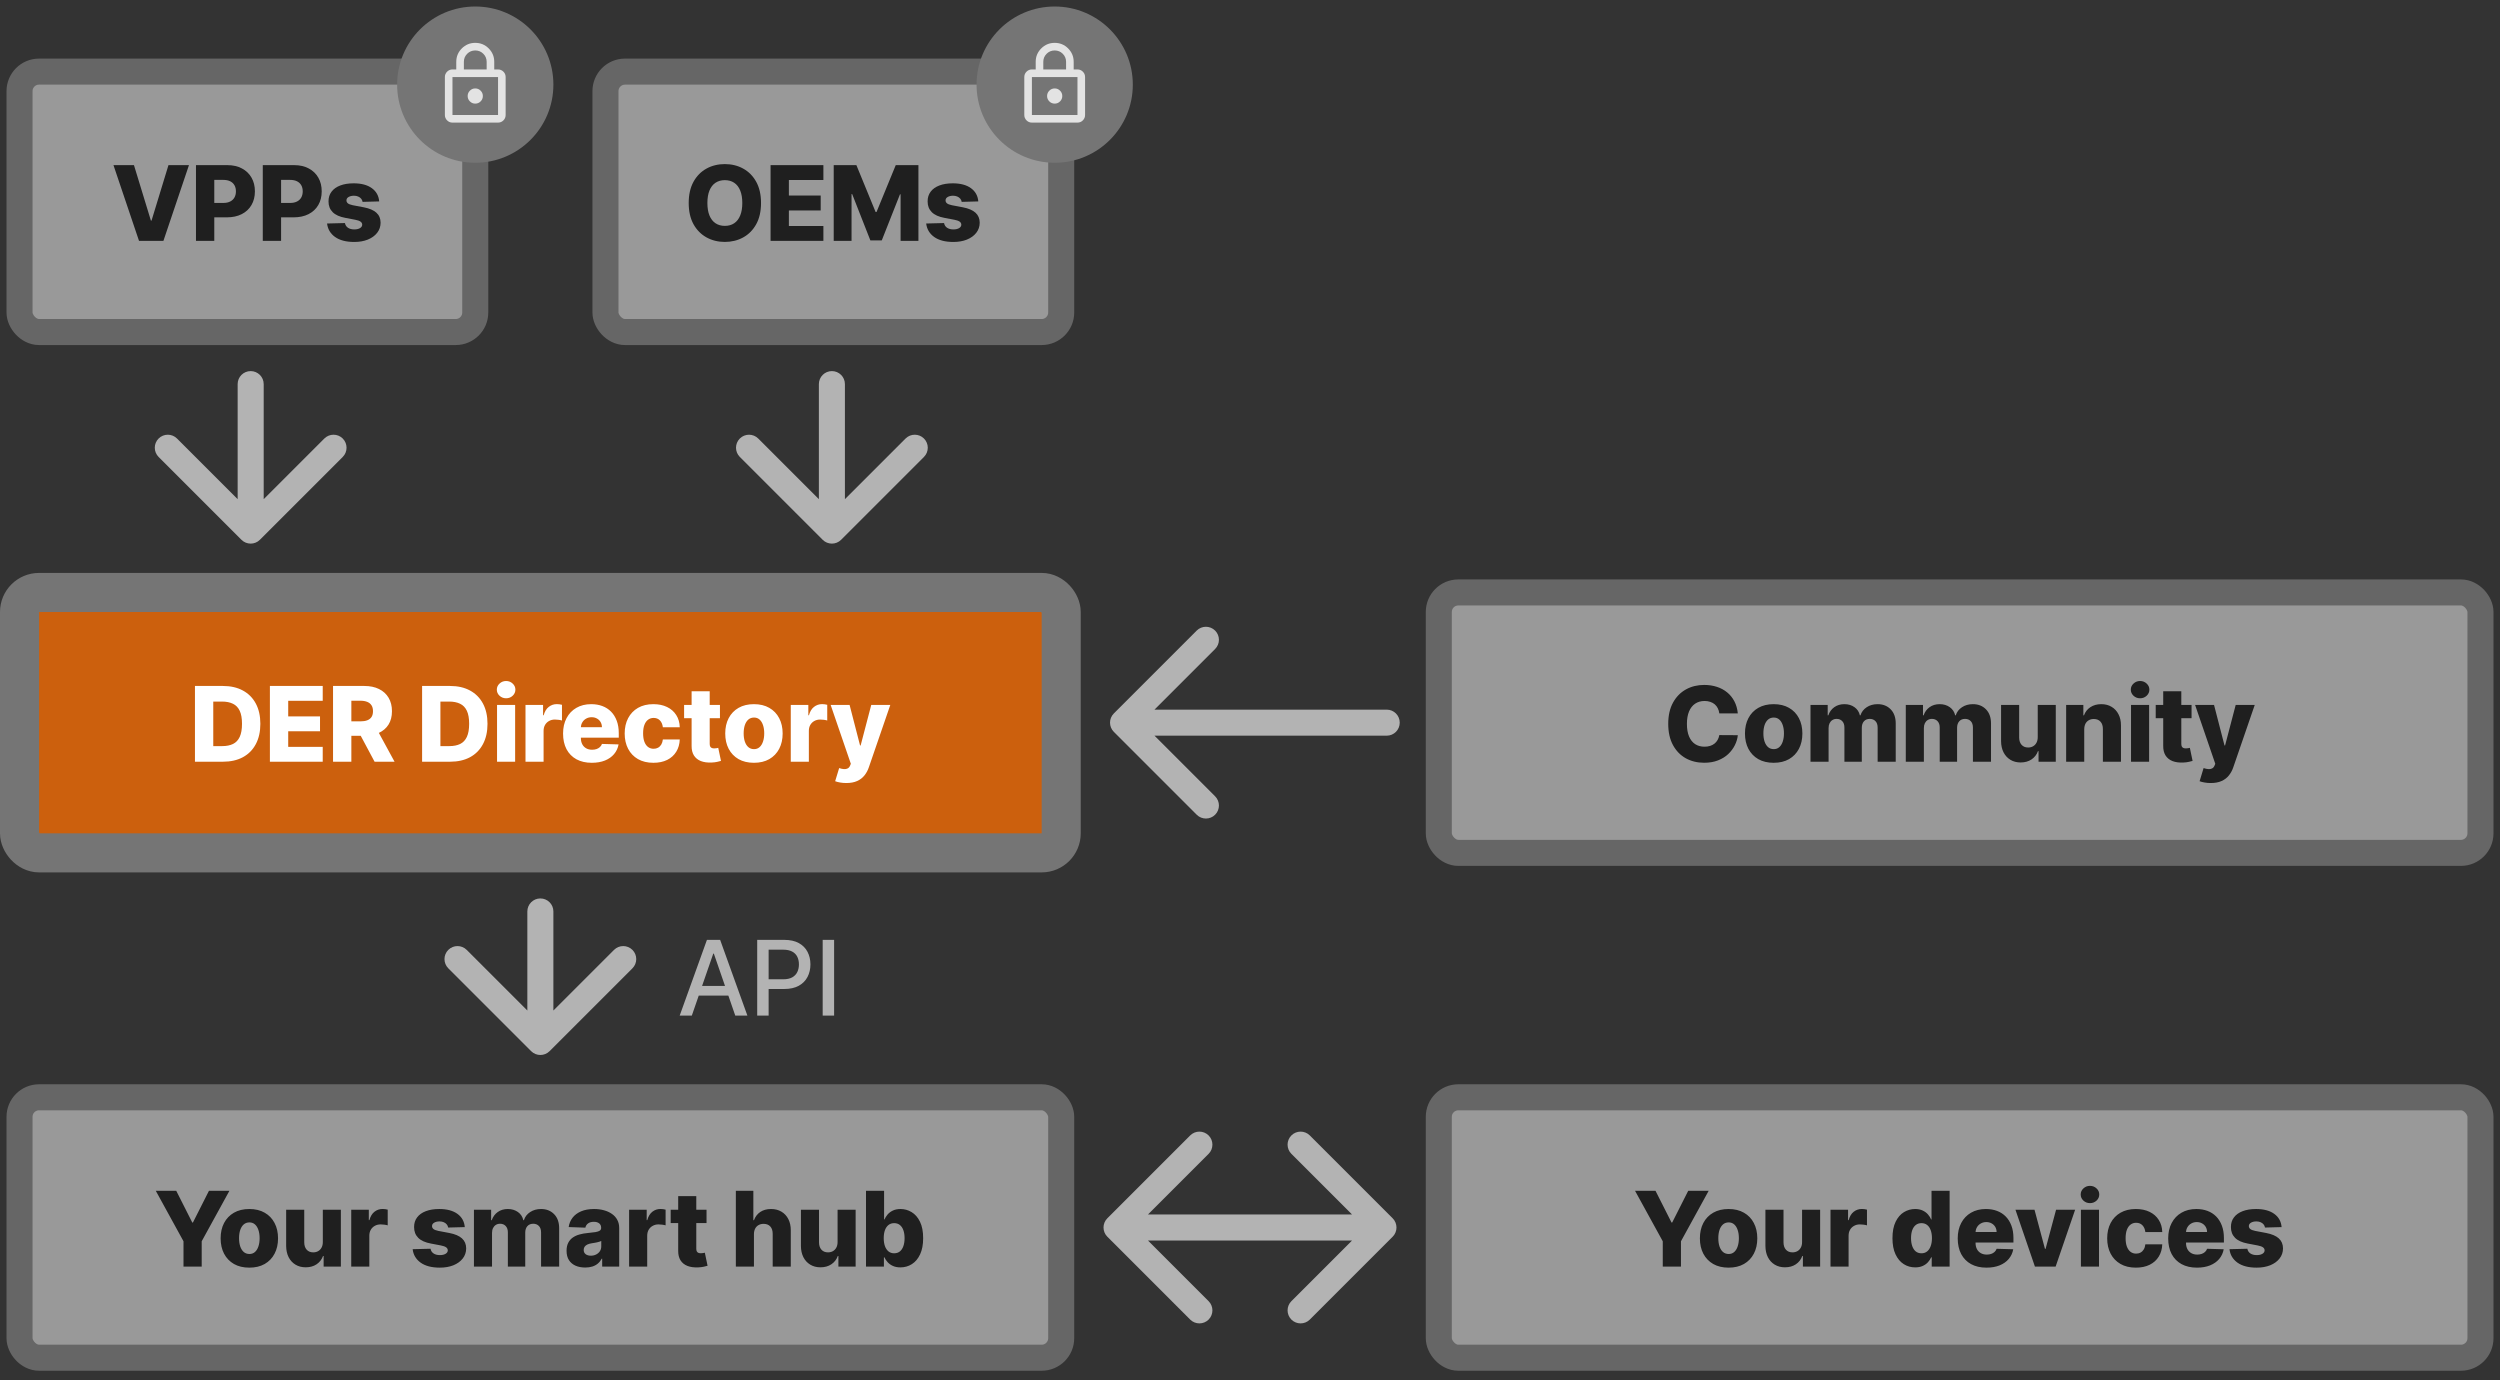 <svg width="384" height="212" viewBox="0 0 384 212" fill="none" xmlns="http://www.w3.org/2000/svg">
<rect x="0" y="0" width="384" height="212" fill="#333333" stroke="none"/>
<rect x="3" y="168.545" width="160" height="40" rx="3" fill="white" fill-opacity="0.5" stroke="#666666" stroke-width="4" stroke-linecap="round"/>
<path d="M23.93 182.909H27.072L29.532 187.778H29.634L32.094 182.909H35.236L30.981 190.659V194.545H28.185V190.659L23.93 182.909ZM38.297 194.71C37.381 194.71 36.593 194.523 35.934 194.148C35.279 193.769 34.773 193.242 34.417 192.568C34.065 191.89 33.889 191.104 33.889 190.21C33.889 189.312 34.065 188.526 34.417 187.852C34.773 187.174 35.279 186.648 35.934 186.273C36.593 185.894 37.381 185.705 38.297 185.705C39.214 185.705 40 185.894 40.656 186.273C41.315 186.648 41.82 187.174 42.172 187.852C42.529 188.526 42.707 189.312 42.707 190.21C42.707 191.104 42.529 191.89 42.172 192.568C41.82 193.242 41.315 193.769 40.656 194.148C40 194.523 39.214 194.71 38.297 194.71ZM38.315 192.614C38.648 192.614 38.93 192.511 39.161 192.307C39.392 192.102 39.568 191.818 39.69 191.455C39.815 191.091 39.877 190.67 39.877 190.193C39.877 189.708 39.815 189.284 39.69 188.92C39.568 188.557 39.392 188.273 39.161 188.068C38.93 187.864 38.648 187.761 38.315 187.761C37.97 187.761 37.678 187.864 37.44 188.068C37.205 188.273 37.025 188.557 36.9 188.92C36.779 189.284 36.718 189.708 36.718 190.193C36.718 190.67 36.779 191.091 36.9 191.455C37.025 191.818 37.205 192.102 37.44 192.307C37.678 192.511 37.97 192.614 38.315 192.614ZM49.585 190.778V185.818H52.357V194.545H49.71V192.92H49.619C49.425 193.455 49.096 193.879 48.63 194.193C48.168 194.504 47.609 194.659 46.954 194.659C46.359 194.659 45.837 194.523 45.386 194.25C44.935 193.977 44.585 193.597 44.335 193.108C44.085 192.615 43.958 192.04 43.954 191.381V185.818H46.732V190.835C46.736 191.309 46.861 191.682 47.107 191.955C47.354 192.227 47.689 192.364 48.113 192.364C48.389 192.364 48.638 192.303 48.857 192.182C49.081 192.057 49.257 191.877 49.386 191.642C49.518 191.403 49.585 191.115 49.585 190.778ZM53.95 194.545V185.818H56.649V187.409H56.74C56.899 186.833 57.158 186.405 57.518 186.125C57.878 185.841 58.296 185.699 58.774 185.699C58.903 185.699 59.035 185.708 59.171 185.727C59.308 185.742 59.435 185.767 59.552 185.801V188.216C59.419 188.17 59.245 188.134 59.029 188.108C58.817 188.081 58.628 188.068 58.461 188.068C58.132 188.068 57.834 188.142 57.569 188.29C57.308 188.434 57.101 188.636 56.95 188.898C56.802 189.155 56.728 189.458 56.728 189.807V194.545H53.95ZM71.389 188.483L68.838 188.551C68.811 188.369 68.739 188.208 68.622 188.068C68.504 187.924 68.351 187.812 68.162 187.733C67.976 187.65 67.76 187.608 67.514 187.608C67.192 187.608 66.917 187.672 66.69 187.801C66.467 187.93 66.357 188.104 66.361 188.324C66.357 188.494 66.425 188.642 66.565 188.767C66.709 188.892 66.965 188.992 67.332 189.068L69.014 189.386C69.885 189.553 70.533 189.83 70.957 190.216C71.385 190.602 71.601 191.114 71.605 191.75C71.601 192.348 71.423 192.869 71.071 193.312C70.722 193.756 70.245 194.1 69.639 194.347C69.033 194.589 68.34 194.71 67.559 194.71C66.313 194.71 65.33 194.455 64.611 193.943C63.895 193.428 63.486 192.739 63.383 191.875L66.128 191.807C66.188 192.125 66.345 192.367 66.599 192.534C66.853 192.701 67.177 192.784 67.571 192.784C67.927 192.784 68.217 192.718 68.44 192.585C68.664 192.453 68.777 192.276 68.781 192.057C68.777 191.86 68.69 191.703 68.52 191.585C68.349 191.464 68.082 191.369 67.719 191.301L66.196 191.011C65.321 190.852 64.669 190.559 64.241 190.131C63.813 189.699 63.601 189.15 63.605 188.483C63.601 187.9 63.756 187.401 64.071 186.989C64.385 186.572 64.832 186.254 65.412 186.034C65.991 185.814 66.675 185.705 67.463 185.705C68.645 185.705 69.576 185.953 70.258 186.449C70.94 186.941 71.317 187.619 71.389 188.483ZM72.797 194.545V185.818H75.439V187.42H75.535C75.717 186.89 76.024 186.472 76.456 186.165C76.888 185.858 77.403 185.705 78.001 185.705C78.607 185.705 79.126 185.86 79.558 186.17C79.99 186.481 80.265 186.898 80.382 187.42H80.473C80.636 186.901 80.954 186.487 81.427 186.176C81.901 185.862 82.46 185.705 83.104 185.705C83.929 185.705 84.6 185.97 85.115 186.5C85.63 187.026 85.888 187.75 85.888 188.67V194.545H83.109V189.307C83.109 188.871 82.998 188.54 82.774 188.312C82.551 188.081 82.261 187.966 81.905 187.966C81.522 187.966 81.221 188.091 81.001 188.341C80.785 188.587 80.677 188.919 80.677 189.335V194.545H78.007V189.278C78.007 188.873 77.897 188.553 77.677 188.318C77.458 188.083 77.168 187.966 76.808 187.966C76.566 187.966 76.352 188.025 76.166 188.142C75.981 188.256 75.835 188.419 75.729 188.631C75.626 188.843 75.575 189.093 75.575 189.381V194.545H72.797ZM89.894 194.693C89.337 194.693 88.842 194.6 88.411 194.415C87.983 194.225 87.644 193.941 87.394 193.562C87.147 193.18 87.024 192.701 87.024 192.125C87.024 191.64 87.109 191.231 87.28 190.898C87.45 190.564 87.685 190.294 87.984 190.085C88.284 189.877 88.628 189.72 89.019 189.614C89.409 189.504 89.825 189.43 90.269 189.392C90.765 189.347 91.164 189.299 91.467 189.25C91.77 189.197 91.99 189.123 92.126 189.028C92.267 188.93 92.337 188.792 92.337 188.614V188.585C92.337 188.294 92.236 188.068 92.036 187.909C91.835 187.75 91.564 187.67 91.223 187.67C90.856 187.67 90.56 187.75 90.337 187.909C90.113 188.068 89.971 188.288 89.911 188.568L87.348 188.477C87.424 187.947 87.619 187.473 87.933 187.057C88.251 186.636 88.687 186.307 89.24 186.068C89.797 185.826 90.466 185.705 91.246 185.705C91.803 185.705 92.316 185.771 92.786 185.903C93.255 186.032 93.664 186.222 94.013 186.472C94.361 186.718 94.63 187.021 94.82 187.381C95.013 187.74 95.109 188.151 95.109 188.614V194.545H92.496V193.33H92.428C92.272 193.625 92.073 193.875 91.831 194.08C91.592 194.284 91.31 194.437 90.984 194.54C90.662 194.642 90.299 194.693 89.894 194.693ZM90.751 192.875C91.051 192.875 91.32 192.814 91.558 192.693C91.801 192.572 91.994 192.405 92.138 192.193C92.282 191.977 92.354 191.727 92.354 191.443V190.614C92.274 190.655 92.178 190.693 92.064 190.727C91.954 190.761 91.833 190.794 91.7 190.824C91.568 190.854 91.431 190.881 91.291 190.903C91.151 190.926 91.017 190.947 90.888 190.966C90.626 191.008 90.403 191.072 90.217 191.159C90.036 191.246 89.895 191.36 89.797 191.5C89.702 191.636 89.655 191.799 89.655 191.989C89.655 192.276 89.757 192.496 89.962 192.648C90.17 192.799 90.433 192.875 90.751 192.875ZM96.632 194.545V185.818H99.331V187.409H99.422C99.581 186.833 99.841 186.405 100.2 186.125C100.56 185.841 100.979 185.699 101.456 185.699C101.585 185.699 101.718 185.708 101.854 185.727C101.99 185.742 102.117 185.767 102.235 185.801V188.216C102.102 188.17 101.928 188.134 101.712 188.108C101.5 188.081 101.31 188.068 101.144 188.068C100.814 188.068 100.517 188.142 100.252 188.29C99.99 188.434 99.784 188.636 99.632 188.898C99.485 189.155 99.411 189.458 99.411 189.807V194.545H96.632ZM108.523 185.818V187.864H103.017V185.818H108.523ZM104.171 183.727H106.949V191.801C106.949 191.972 106.976 192.11 107.029 192.216C107.086 192.318 107.167 192.392 107.273 192.437C107.379 192.479 107.506 192.5 107.654 192.5C107.76 192.5 107.872 192.49 107.989 192.472C108.11 192.449 108.201 192.43 108.262 192.415L108.682 194.42C108.55 194.458 108.362 194.506 108.12 194.562C107.881 194.619 107.595 194.655 107.262 194.67C106.61 194.701 106.051 194.625 105.586 194.443C105.123 194.258 104.769 193.97 104.523 193.58C104.281 193.189 104.163 192.699 104.171 192.108V183.727ZM115.805 189.568V194.545H113.026V182.909H115.714V187.42H115.81C116.007 186.883 116.329 186.462 116.776 186.159C117.227 185.856 117.778 185.705 118.43 185.705C119.043 185.705 119.577 185.841 120.032 186.114C120.486 186.383 120.839 186.763 121.089 187.256C121.342 187.748 121.467 188.324 121.464 188.983V194.545H118.685V189.528C118.689 189.044 118.568 188.665 118.322 188.392C118.075 188.119 117.729 187.983 117.282 187.983C116.99 187.983 116.733 188.047 116.509 188.176C116.289 188.301 116.117 188.481 115.992 188.716C115.871 188.951 115.808 189.235 115.805 189.568ZM128.653 190.778V185.818H131.425V194.545H128.778V192.92H128.687C128.494 193.455 128.164 193.879 127.698 194.193C127.236 194.504 126.677 194.659 126.022 194.659C125.427 194.659 124.905 194.523 124.454 194.25C124.003 193.977 123.653 193.597 123.403 193.108C123.153 192.615 123.026 192.04 123.022 191.381V185.818H125.8V190.835C125.804 191.309 125.929 191.682 126.175 191.955C126.422 192.227 126.757 192.364 127.181 192.364C127.458 192.364 127.706 192.303 127.925 192.182C128.149 192.057 128.325 191.877 128.454 191.642C128.586 191.403 128.653 191.115 128.653 190.778ZM133.018 194.545V182.909H135.796V187.312H135.853C135.967 187.047 136.128 186.792 136.336 186.545C136.548 186.299 136.817 186.098 137.143 185.943C137.472 185.784 137.866 185.705 138.325 185.705C138.931 185.705 139.497 185.864 140.024 186.182C140.554 186.5 140.982 186.99 141.308 187.653C141.633 188.316 141.796 189.161 141.796 190.187C141.796 191.176 141.639 192.004 141.325 192.67C141.014 193.337 140.594 193.837 140.063 194.17C139.537 194.504 138.952 194.67 138.308 194.67C137.868 194.67 137.488 194.598 137.166 194.455C136.844 194.311 136.573 194.121 136.353 193.886C136.137 193.651 135.971 193.4 135.853 193.131H135.768V194.545H133.018ZM135.74 190.182C135.74 190.651 135.802 191.061 135.927 191.409C136.056 191.758 136.24 192.028 136.478 192.222C136.721 192.411 137.01 192.506 137.347 192.506C137.688 192.506 137.978 192.411 138.217 192.222C138.455 192.028 138.635 191.758 138.757 191.409C138.882 191.061 138.944 190.651 138.944 190.182C138.944 189.712 138.882 189.305 138.757 188.96C138.635 188.615 138.455 188.348 138.217 188.159C137.982 187.97 137.692 187.875 137.347 187.875C137.007 187.875 136.717 187.968 136.478 188.153C136.24 188.339 136.056 188.604 135.927 188.949C135.802 189.294 135.74 189.705 135.74 190.182Z" fill="black" fill-opacity="0.8"/>
<rect x="221" y="168.545" width="160" height="40" rx="3" fill="white" fill-opacity="0.5" stroke="#666666" stroke-width="4" stroke-linecap="round"/>
<path d="M251.144 182.909H254.286L256.746 187.778H256.849L259.309 182.909H262.451L258.195 190.659V194.545H255.4V190.659L251.144 182.909ZM265.512 194.71C264.596 194.71 263.808 194.523 263.149 194.148C262.493 193.769 261.988 193.242 261.631 192.568C261.279 191.89 261.103 191.104 261.103 190.21C261.103 189.312 261.279 188.526 261.631 187.852C261.988 187.174 262.493 186.648 263.149 186.273C263.808 185.894 264.596 185.705 265.512 185.705C266.429 185.705 267.215 185.894 267.87 186.273C268.529 186.648 269.035 187.174 269.387 187.852C269.743 188.526 269.921 189.312 269.921 190.21C269.921 191.104 269.743 191.89 269.387 192.568C269.035 193.242 268.529 193.769 267.87 194.148C267.215 194.523 266.429 194.71 265.512 194.71ZM265.529 192.614C265.863 192.614 266.145 192.511 266.376 192.307C266.607 192.102 266.783 191.818 266.904 191.455C267.029 191.091 267.092 190.67 267.092 190.193C267.092 189.708 267.029 189.284 266.904 188.92C266.783 188.557 266.607 188.273 266.376 188.068C266.145 187.864 265.863 187.761 265.529 187.761C265.185 187.761 264.893 187.864 264.654 188.068C264.419 188.273 264.239 188.557 264.114 188.92C263.993 189.284 263.933 189.708 263.933 190.193C263.933 190.67 263.993 191.091 264.114 191.455C264.239 191.818 264.419 192.102 264.654 192.307C264.893 192.511 265.185 192.614 265.529 192.614ZM276.799 190.778V185.818H279.572V194.545H276.924V192.92H276.833C276.64 193.455 276.311 193.879 275.845 194.193C275.383 194.504 274.824 194.659 274.169 194.659C273.574 194.659 273.051 194.523 272.6 194.25C272.15 193.977 271.799 193.597 271.549 193.108C271.299 192.615 271.172 192.04 271.169 191.381V185.818H273.947V190.835C273.951 191.309 274.076 191.682 274.322 191.955C274.568 192.227 274.903 192.364 275.328 192.364C275.604 192.364 275.852 192.303 276.072 192.182C276.295 192.057 276.472 191.877 276.6 191.642C276.733 191.403 276.799 191.115 276.799 190.778ZM281.164 194.545V185.818H283.863V187.409H283.954C284.113 186.833 284.373 186.405 284.733 186.125C285.092 185.841 285.511 185.699 285.988 185.699C286.117 185.699 286.25 185.708 286.386 185.727C286.522 185.742 286.649 185.767 286.767 185.801V188.216C286.634 188.17 286.46 188.134 286.244 188.108C286.032 188.081 285.842 188.068 285.676 188.068C285.346 188.068 285.049 188.142 284.784 188.29C284.522 188.434 284.316 188.636 284.164 188.898C284.017 189.155 283.943 189.458 283.943 189.807V194.545H281.164ZM294.172 194.67C293.528 194.67 292.943 194.504 292.416 194.17C291.89 193.837 291.469 193.337 291.155 192.67C290.84 192.004 290.683 191.176 290.683 190.187C290.683 189.161 290.846 188.316 291.172 187.653C291.498 186.99 291.924 186.5 292.45 186.182C292.981 185.864 293.551 185.705 294.16 185.705C294.619 185.705 295.011 185.784 295.337 185.943C295.662 186.098 295.931 186.299 296.143 186.545C296.356 186.792 296.517 187.047 296.626 187.312H296.683V182.909H299.462V194.545H296.712V193.131H296.626C296.509 193.4 296.342 193.651 296.126 193.886C295.91 194.121 295.64 194.311 295.314 194.455C294.992 194.598 294.611 194.67 294.172 194.67ZM295.138 192.506C295.475 192.506 295.763 192.411 296.001 192.222C296.24 192.028 296.424 191.758 296.552 191.409C296.681 191.061 296.746 190.651 296.746 190.182C296.746 189.705 296.681 189.294 296.552 188.949C296.427 188.604 296.244 188.339 296.001 188.153C295.763 187.968 295.475 187.875 295.138 187.875C294.793 187.875 294.501 187.97 294.263 188.159C294.024 188.348 293.842 188.615 293.717 188.96C293.596 189.305 293.535 189.712 293.535 190.182C293.535 190.651 293.598 191.061 293.723 191.409C293.848 191.758 294.028 192.028 294.263 192.222C294.501 192.411 294.793 192.506 295.138 192.506ZM305.122 194.71C304.209 194.71 303.421 194.53 302.759 194.17C302.1 193.807 301.592 193.29 301.236 192.619C300.884 191.945 300.707 191.144 300.707 190.216C300.707 189.314 300.885 188.526 301.242 187.852C301.598 187.174 302.1 186.648 302.747 186.273C303.395 185.894 304.158 185.705 305.037 185.705C305.658 185.705 306.226 185.801 306.742 185.994C307.257 186.187 307.702 186.473 308.077 186.852C308.452 187.231 308.743 187.699 308.952 188.256C309.16 188.809 309.264 189.443 309.264 190.159V190.852H301.679V189.239H306.679C306.675 188.943 306.605 188.68 306.469 188.449C306.332 188.218 306.145 188.038 305.906 187.909C305.671 187.776 305.401 187.71 305.094 187.71C304.783 187.71 304.505 187.78 304.259 187.92C304.012 188.057 303.817 188.244 303.673 188.483C303.529 188.718 303.454 188.985 303.446 189.284V190.926C303.446 191.282 303.516 191.595 303.656 191.864C303.796 192.129 303.995 192.335 304.253 192.483C304.51 192.631 304.817 192.705 305.173 192.705C305.42 192.705 305.643 192.67 305.844 192.602C306.045 192.534 306.217 192.434 306.361 192.301C306.505 192.169 306.613 192.006 306.685 191.812L309.236 191.886C309.13 192.458 308.897 192.956 308.537 193.381C308.181 193.801 307.713 194.129 307.134 194.364C306.554 194.595 305.884 194.71 305.122 194.71ZM318.739 185.818L315.745 194.545H312.563L309.574 185.818H312.5L314.108 191.83H314.199L315.813 185.818H318.739ZM319.628 194.545V185.818H322.407V194.545H319.628ZM321.02 184.801C320.63 184.801 320.295 184.672 320.015 184.415C319.734 184.153 319.594 183.839 319.594 183.472C319.594 183.108 319.734 182.797 320.015 182.54C320.295 182.278 320.63 182.148 321.02 182.148C321.414 182.148 321.749 182.278 322.026 182.54C322.306 182.797 322.446 183.108 322.446 183.472C322.446 183.839 322.306 184.153 322.026 184.415C321.749 184.672 321.414 184.801 321.02 184.801ZM328.073 194.71C327.152 194.71 326.363 194.521 325.704 194.142C325.048 193.763 324.545 193.237 324.192 192.562C323.84 191.884 323.664 191.1 323.664 190.21C323.664 189.316 323.84 188.532 324.192 187.858C324.548 187.18 325.054 186.651 325.709 186.273C326.368 185.894 327.154 185.705 328.067 185.705C328.874 185.705 329.577 185.85 330.175 186.142C330.777 186.434 331.247 186.847 331.584 187.381C331.925 187.911 332.105 188.534 332.124 189.25H329.527C329.474 188.803 329.323 188.453 329.073 188.199C328.827 187.945 328.505 187.818 328.107 187.818C327.785 187.818 327.503 187.909 327.26 188.091C327.018 188.269 326.829 188.534 326.692 188.886C326.56 189.235 326.493 189.667 326.493 190.182C326.493 190.697 326.56 191.133 326.692 191.489C326.829 191.841 327.018 192.108 327.26 192.29C327.503 192.468 327.785 192.557 328.107 192.557C328.365 192.557 328.592 192.502 328.789 192.392C328.99 192.282 329.154 192.121 329.283 191.909C329.412 191.693 329.493 191.432 329.527 191.125H332.124C332.098 191.845 331.918 192.473 331.584 193.011C331.255 193.549 330.791 193.968 330.192 194.267C329.598 194.562 328.891 194.71 328.073 194.71ZM337.449 194.71C336.537 194.71 335.749 194.53 335.086 194.17C334.427 193.807 333.919 193.29 333.563 192.619C333.211 191.945 333.035 191.144 333.035 190.216C333.035 189.314 333.213 188.526 333.569 187.852C333.925 187.174 334.427 186.648 335.074 186.273C335.722 185.894 336.485 185.705 337.364 185.705C337.985 185.705 338.554 185.801 339.069 185.994C339.584 186.187 340.029 186.473 340.404 186.852C340.779 187.231 341.071 187.699 341.279 188.256C341.487 188.809 341.592 189.443 341.592 190.159V190.852H334.006V189.239H339.006C339.003 188.943 338.932 188.68 338.796 188.449C338.66 188.218 338.472 188.038 338.234 187.909C337.999 187.776 337.728 187.71 337.421 187.71C337.11 187.71 336.832 187.78 336.586 187.92C336.34 188.057 336.145 188.244 336.001 188.483C335.857 188.718 335.781 188.985 335.773 189.284V190.926C335.773 191.282 335.843 191.595 335.984 191.864C336.124 192.129 336.323 192.335 336.58 192.483C336.838 192.631 337.145 192.705 337.501 192.705C337.747 192.705 337.97 192.67 338.171 192.602C338.372 192.534 338.544 192.434 338.688 192.301C338.832 192.169 338.94 192.006 339.012 191.812L341.563 191.886C341.457 192.458 341.224 192.956 340.864 193.381C340.508 193.801 340.04 194.129 339.461 194.364C338.881 194.595 338.211 194.71 337.449 194.71ZM350.454 188.483L347.903 188.551C347.876 188.369 347.804 188.208 347.687 188.068C347.569 187.924 347.416 187.812 347.227 187.733C347.041 187.65 346.825 187.608 346.579 187.608C346.257 187.608 345.982 187.672 345.755 187.801C345.532 187.93 345.422 188.104 345.425 188.324C345.422 188.494 345.49 188.642 345.63 188.767C345.774 188.892 346.03 188.992 346.397 189.068L348.079 189.386C348.95 189.553 349.598 189.83 350.022 190.216C350.45 190.602 350.666 191.114 350.67 191.75C350.666 192.348 350.488 192.869 350.136 193.312C349.787 193.756 349.31 194.1 348.704 194.347C348.098 194.589 347.405 194.71 346.624 194.71C345.378 194.71 344.395 194.455 343.675 193.943C342.96 193.428 342.55 192.739 342.448 191.875L345.193 191.807C345.253 192.125 345.41 192.367 345.664 192.534C345.918 192.701 346.242 192.784 346.636 192.784C346.992 192.784 347.282 192.718 347.505 192.585C347.728 192.453 347.842 192.276 347.846 192.057C347.842 191.86 347.755 191.703 347.585 191.585C347.414 191.464 347.147 191.369 346.783 191.301L345.261 191.011C344.386 190.852 343.734 190.559 343.306 190.131C342.878 189.699 342.666 189.15 342.67 188.483C342.666 187.9 342.821 187.401 343.136 186.989C343.45 186.572 343.897 186.254 344.477 186.034C345.056 185.814 345.74 185.705 346.528 185.705C347.71 185.705 348.641 185.953 349.323 186.449C350.005 186.941 350.382 187.619 350.454 188.483Z" fill="black" fill-opacity="0.8"/>
<rect x="221" y="91" width="160" height="40" rx="3" fill="white" fill-opacity="0.5" stroke="#666666" stroke-width="4" stroke-linecap="round"/>
<path d="M266.928 109.58H264.088C264.05 109.288 263.972 109.025 263.855 108.79C263.737 108.555 263.582 108.354 263.389 108.188C263.195 108.021 262.966 107.894 262.701 107.807C262.44 107.716 262.15 107.67 261.832 107.67C261.267 107.67 260.781 107.809 260.372 108.085C259.966 108.362 259.654 108.761 259.434 109.284C259.218 109.807 259.11 110.439 259.11 111.182C259.11 111.955 259.22 112.602 259.44 113.125C259.663 113.644 259.976 114.036 260.377 114.301C260.783 114.562 261.262 114.693 261.815 114.693C262.125 114.693 262.408 114.653 262.661 114.574C262.919 114.494 263.144 114.379 263.338 114.227C263.534 114.072 263.695 113.884 263.82 113.665C263.949 113.441 264.038 113.189 264.088 112.909L266.928 112.926C266.879 113.441 266.73 113.949 266.48 114.449C266.233 114.949 265.894 115.405 265.463 115.818C265.031 116.227 264.504 116.553 263.883 116.795C263.266 117.038 262.557 117.159 261.758 117.159C260.705 117.159 259.762 116.928 258.928 116.466C258.099 116 257.444 115.322 256.963 114.432C256.481 113.542 256.241 112.458 256.241 111.182C256.241 109.902 256.485 108.816 256.974 107.926C257.463 107.036 258.124 106.36 258.957 105.898C259.79 105.436 260.724 105.205 261.758 105.205C262.463 105.205 263.114 105.303 263.713 105.5C264.311 105.693 264.838 105.977 265.292 106.352C265.747 106.723 266.116 107.18 266.4 107.722C266.684 108.263 266.86 108.883 266.928 109.58ZM272.436 117.165C271.519 117.165 270.731 116.977 270.072 116.602C269.417 116.223 268.911 115.697 268.555 115.023C268.203 114.345 268.027 113.559 268.027 112.665C268.027 111.767 268.203 110.981 268.555 110.307C268.911 109.629 269.417 109.102 270.072 108.727C270.731 108.348 271.519 108.159 272.436 108.159C273.352 108.159 274.138 108.348 274.794 108.727C275.453 109.102 275.958 109.629 276.311 110.307C276.667 110.981 276.845 111.767 276.845 112.665C276.845 113.559 276.667 114.345 276.311 115.023C275.958 115.697 275.453 116.223 274.794 116.602C274.138 116.977 273.352 117.165 272.436 117.165ZM272.453 115.068C272.786 115.068 273.068 114.966 273.299 114.761C273.53 114.557 273.707 114.273 273.828 113.909C273.953 113.545 274.015 113.125 274.015 112.648C274.015 112.163 273.953 111.739 273.828 111.375C273.707 111.011 273.53 110.727 273.299 110.523C273.068 110.318 272.786 110.216 272.453 110.216C272.108 110.216 271.816 110.318 271.578 110.523C271.343 110.727 271.163 111.011 271.038 111.375C270.917 111.739 270.856 112.163 270.856 112.648C270.856 113.125 270.917 113.545 271.038 113.909C271.163 114.273 271.343 114.557 271.578 114.761C271.816 114.966 272.108 115.068 272.453 115.068ZM278.092 117V108.273H280.734V109.875H280.831C281.013 109.345 281.319 108.926 281.751 108.619C282.183 108.312 282.698 108.159 283.297 108.159C283.903 108.159 284.422 108.314 284.853 108.625C285.285 108.936 285.56 109.352 285.677 109.875H285.768C285.931 109.356 286.249 108.941 286.723 108.631C287.196 108.316 287.755 108.159 288.399 108.159C289.225 108.159 289.895 108.424 290.41 108.955C290.925 109.481 291.183 110.205 291.183 111.125V117H288.405V111.761C288.405 111.326 288.293 110.994 288.069 110.767C287.846 110.536 287.556 110.42 287.2 110.42C286.817 110.42 286.516 110.545 286.297 110.795C286.081 111.042 285.973 111.373 285.973 111.79V117H283.302V111.733C283.302 111.328 283.192 111.008 282.973 110.773C282.753 110.538 282.463 110.42 282.103 110.42C281.861 110.42 281.647 110.479 281.461 110.597C281.276 110.71 281.13 110.873 281.024 111.085C280.922 111.297 280.87 111.547 280.87 111.835V117H278.092ZM292.729 117V108.273H295.371V109.875H295.467C295.649 109.345 295.956 108.926 296.388 108.619C296.819 108.312 297.335 108.159 297.933 108.159C298.539 108.159 299.058 108.314 299.49 108.625C299.922 108.936 300.196 109.352 300.314 109.875H300.405C300.568 109.356 300.886 108.941 301.359 108.631C301.833 108.316 302.391 108.159 303.035 108.159C303.861 108.159 304.532 108.424 305.047 108.955C305.562 109.481 305.819 110.205 305.819 111.125V117H303.041V111.761C303.041 111.326 302.929 110.994 302.706 110.767C302.482 110.536 302.193 110.42 301.837 110.42C301.454 110.42 301.153 110.545 300.933 110.795C300.717 111.042 300.609 111.373 300.609 111.79V117H297.939V111.733C297.939 111.328 297.829 111.008 297.609 110.773C297.39 110.538 297.1 110.42 296.74 110.42C296.497 110.42 296.283 110.479 296.098 110.597C295.912 110.71 295.766 110.873 295.66 111.085C295.558 111.297 295.507 111.547 295.507 111.835V117H292.729ZM312.996 113.233V108.273H315.768V117H313.121V115.375H313.03C312.837 115.909 312.507 116.333 312.041 116.648C311.579 116.958 311.02 117.114 310.365 117.114C309.77 117.114 309.248 116.977 308.797 116.705C308.346 116.432 307.996 116.051 307.746 115.562C307.496 115.07 307.369 114.494 307.365 113.835V108.273H310.143V113.29C310.147 113.763 310.272 114.136 310.518 114.409C310.765 114.682 311.1 114.818 311.524 114.818C311.801 114.818 312.049 114.758 312.268 114.636C312.492 114.511 312.668 114.331 312.797 114.097C312.929 113.858 312.996 113.57 312.996 113.233ZM320.139 112.023V117H317.361V108.273H320.003V109.875H320.1C320.293 109.341 320.622 108.922 321.088 108.619C321.554 108.312 322.109 108.159 322.753 108.159C323.367 108.159 323.899 108.297 324.35 108.574C324.804 108.847 325.156 109.229 325.406 109.722C325.66 110.21 325.785 110.782 325.781 111.438V117H323.003V111.983C323.007 111.498 322.884 111.119 322.634 110.847C322.387 110.574 322.045 110.438 321.605 110.438C321.314 110.438 321.056 110.502 320.833 110.631C320.613 110.756 320.442 110.936 320.321 111.17C320.204 111.405 320.143 111.689 320.139 112.023ZM327.326 117V108.273H330.104V117H327.326ZM328.718 107.256C328.327 107.256 327.992 107.127 327.712 106.869C327.432 106.608 327.291 106.294 327.291 105.926C327.291 105.562 327.432 105.252 327.712 104.994C327.992 104.733 328.327 104.602 328.718 104.602C329.112 104.602 329.447 104.733 329.723 104.994C330.004 105.252 330.144 105.562 330.144 105.926C330.144 106.294 330.004 106.608 329.723 106.869C329.447 107.127 329.112 107.256 328.718 107.256ZM336.623 108.273V110.318H331.117V108.273H336.623ZM332.27 106.182H335.049V114.256C335.049 114.426 335.075 114.564 335.128 114.67C335.185 114.773 335.267 114.847 335.373 114.892C335.479 114.934 335.606 114.955 335.753 114.955C335.859 114.955 335.971 114.945 336.088 114.926C336.21 114.903 336.301 114.884 336.361 114.869L336.782 116.875C336.649 116.913 336.462 116.96 336.219 117.017C335.981 117.074 335.695 117.11 335.361 117.125C334.71 117.155 334.151 117.08 333.685 116.898C333.223 116.712 332.869 116.424 332.623 116.034C332.38 115.644 332.263 115.153 332.27 114.562V106.182ZM339.563 120.273C339.23 120.273 338.915 120.246 338.62 120.193C338.324 120.144 338.071 120.078 337.859 119.994L338.472 117.977C338.745 118.068 338.991 118.121 339.211 118.136C339.434 118.152 339.626 118.116 339.785 118.028C339.948 117.945 340.073 117.795 340.16 117.58L340.268 117.318L337.165 108.273H340.074L341.682 114.5H341.773L343.404 108.273H346.33L343.04 117.835C342.881 118.313 342.656 118.733 342.364 119.097C342.076 119.464 341.703 119.752 341.245 119.96C340.79 120.169 340.23 120.273 339.563 120.273Z" fill="black" fill-opacity="0.8"/>
<path d="M106.261 156H104.398L108.585 144.364H110.614L114.801 156H112.938L109.648 146.477H109.557L106.261 156ZM106.574 151.443H112.619V152.92H106.574V151.443ZM116.306 156V144.364H120.453C121.359 144.364 122.109 144.528 122.703 144.858C123.298 145.187 123.743 145.638 124.038 146.21C124.334 146.778 124.482 147.419 124.482 148.131C124.482 148.847 124.332 149.491 124.033 150.062C123.737 150.631 123.29 151.081 122.692 151.415C122.097 151.744 121.349 151.909 120.448 151.909H117.595V150.42H120.288C120.86 150.42 121.324 150.322 121.681 150.125C122.037 149.924 122.298 149.652 122.465 149.307C122.631 148.962 122.715 148.57 122.715 148.131C122.715 147.691 122.631 147.301 122.465 146.96C122.298 146.619 122.035 146.352 121.675 146.159C121.319 145.966 120.849 145.869 120.266 145.869H118.061V156H116.306ZM128.12 144.364V156H126.364V144.364H128.12Z" fill="#B3B3B3"/>
<rect x="3" y="91" width="160" height="40" rx="3" fill="#FF6F00" fill-opacity="0.75" stroke="#757575" stroke-width="6" stroke-linecap="round"/>
<path d="M34.246 117H29.945V105.364H34.24C35.426 105.364 36.446 105.597 37.302 106.062C38.162 106.525 38.825 107.191 39.291 108.062C39.757 108.93 39.99 109.968 39.99 111.176C39.99 112.388 39.757 113.43 39.291 114.301C38.829 115.172 38.168 115.841 37.308 116.307C36.448 116.769 35.427 117 34.246 117ZM32.757 114.602H34.138C34.789 114.602 35.34 114.492 35.791 114.273C36.246 114.049 36.588 113.688 36.819 113.188C37.054 112.684 37.172 112.013 37.172 111.176C37.172 110.339 37.054 109.672 36.819 109.176C36.585 108.676 36.238 108.316 35.78 108.097C35.325 107.873 34.765 107.761 34.098 107.761H32.757V114.602ZM41.456 117V105.364H49.57V107.648H44.269V110.034H49.155V112.324H44.269V114.716H49.57V117H41.456ZM51.155 117V105.364H55.962C56.833 105.364 57.585 105.521 58.218 105.835C58.854 106.146 59.344 106.593 59.689 107.176C60.034 107.756 60.206 108.443 60.206 109.239C60.206 110.045 60.03 110.731 59.678 111.295C59.325 111.856 58.825 112.284 58.178 112.58C57.53 112.871 56.763 113.017 55.877 113.017H52.837V110.801H55.354C55.778 110.801 56.132 110.746 56.416 110.636C56.704 110.523 56.922 110.352 57.07 110.125C57.218 109.894 57.291 109.598 57.291 109.239C57.291 108.879 57.218 108.581 57.07 108.347C56.922 108.108 56.704 107.93 56.416 107.812C56.129 107.691 55.774 107.631 55.354 107.631H53.968V117H51.155ZM57.706 111.682L60.604 117H57.536L54.695 111.682H57.706ZM69.135 117H64.834V105.364H69.13C70.315 105.364 71.336 105.597 72.192 106.062C73.052 106.525 73.715 107.191 74.181 108.062C74.647 108.93 74.88 109.968 74.88 111.176C74.88 112.388 74.647 113.43 74.181 114.301C73.719 115.172 73.058 115.841 72.198 116.307C71.338 116.769 70.317 117 69.135 117ZM67.647 114.602H69.027C69.679 114.602 70.23 114.492 70.681 114.273C71.135 114.049 71.478 113.688 71.709 113.188C71.944 112.684 72.061 112.013 72.061 111.176C72.061 110.339 71.944 109.672 71.709 109.176C71.474 108.676 71.128 108.316 70.669 108.097C70.215 107.873 69.654 107.761 68.988 107.761H67.647V114.602ZM76.346 117V108.273H79.124V117H76.346ZM77.738 107.256C77.348 107.256 77.012 107.127 76.732 106.869C76.452 106.608 76.312 106.294 76.312 105.926C76.312 105.562 76.452 105.252 76.732 104.994C77.012 104.733 77.348 104.602 77.738 104.602C78.132 104.602 78.467 104.733 78.743 104.994C79.024 105.252 79.164 105.562 79.164 105.926C79.164 106.294 79.024 106.608 78.743 106.869C78.467 107.127 78.132 107.256 77.738 107.256ZM80.717 117V108.273H83.415V109.864H83.506C83.665 109.288 83.925 108.86 84.285 108.58C84.645 108.295 85.063 108.153 85.54 108.153C85.669 108.153 85.802 108.163 85.938 108.182C86.075 108.197 86.201 108.222 86.319 108.256V110.67C86.186 110.625 86.012 110.589 85.796 110.562C85.584 110.536 85.395 110.523 85.228 110.523C84.898 110.523 84.601 110.597 84.336 110.744C84.075 110.888 83.868 111.091 83.717 111.352C83.569 111.61 83.495 111.913 83.495 112.261V117H80.717ZM90.901 117.165C89.989 117.165 89.201 116.985 88.538 116.625C87.879 116.261 87.371 115.744 87.015 115.074C86.663 114.4 86.487 113.598 86.487 112.67C86.487 111.769 86.665 110.981 87.021 110.307C87.377 109.629 87.879 109.102 88.526 108.727C89.174 108.348 89.937 108.159 90.816 108.159C91.437 108.159 92.006 108.256 92.521 108.449C93.036 108.642 93.481 108.928 93.856 109.307C94.231 109.686 94.523 110.153 94.731 110.71C94.939 111.263 95.043 111.898 95.043 112.614V113.307H87.458V111.693H92.458C92.454 111.398 92.384 111.134 92.248 110.903C92.112 110.672 91.924 110.492 91.686 110.364C91.451 110.231 91.18 110.165 90.873 110.165C90.562 110.165 90.284 110.235 90.038 110.375C89.792 110.511 89.597 110.699 89.453 110.938C89.309 111.172 89.233 111.439 89.225 111.739V113.381C89.225 113.737 89.295 114.049 89.436 114.318C89.576 114.583 89.775 114.79 90.032 114.938C90.29 115.085 90.597 115.159 90.953 115.159C91.199 115.159 91.422 115.125 91.623 115.057C91.824 114.989 91.996 114.888 92.14 114.756C92.284 114.623 92.392 114.46 92.464 114.267L95.015 114.341C94.909 114.913 94.676 115.411 94.316 115.835C93.96 116.256 93.492 116.583 92.913 116.818C92.333 117.049 91.663 117.165 90.901 117.165ZM100.36 117.165C99.44 117.165 98.65 116.975 97.991 116.597C97.336 116.218 96.832 115.691 96.48 115.017C96.127 114.339 95.951 113.555 95.951 112.665C95.951 111.771 96.127 110.987 96.48 110.312C96.836 109.634 97.341 109.106 97.997 108.727C98.656 108.348 99.442 108.159 100.355 108.159C101.161 108.159 101.864 108.305 102.463 108.597C103.065 108.888 103.535 109.301 103.872 109.835C104.213 110.366 104.393 110.989 104.411 111.705H101.815C101.762 111.258 101.61 110.907 101.36 110.653C101.114 110.4 100.792 110.273 100.394 110.273C100.072 110.273 99.79 110.364 99.548 110.545C99.305 110.723 99.116 110.989 98.98 111.341C98.847 111.689 98.781 112.121 98.781 112.636C98.781 113.152 98.847 113.587 98.98 113.943C99.116 114.295 99.305 114.562 99.548 114.744C99.79 114.922 100.072 115.011 100.394 115.011C100.652 115.011 100.879 114.956 101.076 114.847C101.277 114.737 101.442 114.576 101.571 114.364C101.699 114.148 101.781 113.886 101.815 113.58H104.411C104.385 114.299 104.205 114.928 103.872 115.466C103.542 116.004 103.078 116.422 102.48 116.722C101.885 117.017 101.179 117.165 100.36 117.165ZM110.584 108.273V110.318H105.078V108.273H110.584ZM106.231 106.182H109.01V114.256C109.01 114.426 109.036 114.564 109.089 114.67C109.146 114.773 109.227 114.847 109.334 114.892C109.44 114.934 109.566 114.955 109.714 114.955C109.82 114.955 109.932 114.945 110.049 114.926C110.171 114.903 110.262 114.884 110.322 114.869L110.743 116.875C110.61 116.913 110.423 116.96 110.18 117.017C109.941 117.074 109.655 117.11 109.322 117.125C108.671 117.155 108.112 117.08 107.646 116.898C107.184 116.712 106.83 116.424 106.584 116.034C106.341 115.644 106.224 115.153 106.231 114.562V106.182ZM115.805 117.165C114.889 117.165 114.101 116.977 113.442 116.602C112.786 116.223 112.281 115.697 111.925 115.023C111.572 114.345 111.396 113.559 111.396 112.665C111.396 111.767 111.572 110.981 111.925 110.307C112.281 109.629 112.786 109.102 113.442 108.727C114.101 108.348 114.889 108.159 115.805 108.159C116.722 108.159 117.508 108.348 118.163 108.727C118.822 109.102 119.328 109.629 119.68 110.307C120.036 110.981 120.214 111.767 120.214 112.665C120.214 113.559 120.036 114.345 119.68 115.023C119.328 115.697 118.822 116.223 118.163 116.602C117.508 116.977 116.722 117.165 115.805 117.165ZM115.822 115.068C116.156 115.068 116.438 114.966 116.669 114.761C116.9 114.557 117.076 114.273 117.197 113.909C117.322 113.545 117.385 113.125 117.385 112.648C117.385 112.163 117.322 111.739 117.197 111.375C117.076 111.011 116.9 110.727 116.669 110.523C116.438 110.318 116.156 110.216 115.822 110.216C115.478 110.216 115.186 110.318 114.947 110.523C114.712 110.727 114.533 111.011 114.408 111.375C114.286 111.739 114.226 112.163 114.226 112.648C114.226 113.125 114.286 113.545 114.408 113.909C114.533 114.273 114.712 114.557 114.947 114.761C115.186 114.966 115.478 115.068 115.822 115.068ZM121.462 117V108.273H124.16V109.864H124.251C124.41 109.288 124.67 108.86 125.03 108.58C125.39 108.295 125.808 108.153 126.285 108.153C126.414 108.153 126.547 108.163 126.683 108.182C126.82 108.197 126.946 108.222 127.064 108.256V110.67C126.931 110.625 126.757 110.589 126.541 110.562C126.329 110.536 126.14 110.523 125.973 110.523C125.643 110.523 125.346 110.597 125.081 110.744C124.82 110.888 124.613 111.091 124.462 111.352C124.314 111.61 124.24 111.913 124.24 112.261V117H121.462ZM129.984 120.273C129.651 120.273 129.337 120.246 129.041 120.193C128.746 120.144 128.492 120.078 128.28 119.994L128.894 117.977C129.166 118.068 129.413 118.121 129.632 118.136C129.856 118.152 130.047 118.116 130.206 118.028C130.369 117.945 130.494 117.795 130.581 117.58L130.689 117.318L127.587 108.273H130.496L132.104 114.5H132.195L133.825 108.273H136.752L133.462 117.835C133.303 118.313 133.077 118.733 132.786 119.097C132.498 119.464 132.125 119.752 131.666 119.96C131.212 120.169 130.651 120.273 129.984 120.273Z" fill="white"/>
<rect x="3" y="11" width="70" height="40" rx="3" fill="white" fill-opacity="0.5" stroke="#666666" stroke-width="4" stroke-linecap="round"/>
<path d="M20.576 25.364L23.178 33.886H23.275L25.877 25.364H29.025L25.099 37H21.354L17.428 25.364H20.576ZM30.102 37V25.364H34.908C35.779 25.364 36.531 25.534 37.164 25.875C37.8 26.212 38.291 26.684 38.636 27.29C38.98 27.892 39.153 28.593 39.153 29.392C39.153 30.195 38.977 30.898 38.624 31.5C38.276 32.099 37.778 32.562 37.13 32.892C36.482 33.222 35.713 33.386 34.823 33.386H31.857V31.171H34.3C34.725 31.171 35.079 31.097 35.363 30.949C35.651 30.801 35.868 30.595 36.016 30.329C36.164 30.061 36.238 29.748 36.238 29.392C36.238 29.032 36.164 28.722 36.016 28.46C35.868 28.195 35.651 27.991 35.363 27.847C35.075 27.703 34.721 27.631 34.3 27.631H32.914V37H30.102ZM40.363 37V25.364H45.17C46.041 25.364 46.793 25.534 47.425 25.875C48.062 26.212 48.552 26.684 48.897 27.29C49.242 27.892 49.414 28.593 49.414 29.392C49.414 30.195 49.238 30.898 48.886 31.5C48.537 32.099 48.039 32.562 47.391 32.892C46.744 33.222 45.975 33.386 45.085 33.386H42.119V31.171H44.562C44.986 31.171 45.34 31.097 45.624 30.949C45.912 30.801 46.13 30.595 46.278 30.329C46.425 30.061 46.499 29.748 46.499 29.392C46.499 29.032 46.425 28.722 46.278 28.46C46.13 28.195 45.912 27.991 45.624 27.847C45.337 27.703 44.982 27.631 44.562 27.631H43.175V37H40.363ZM58.244 30.938L55.693 31.006C55.666 30.824 55.594 30.663 55.477 30.523C55.359 30.379 55.206 30.267 55.017 30.188C54.831 30.104 54.615 30.062 54.369 30.062C54.047 30.062 53.772 30.127 53.545 30.256C53.322 30.384 53.212 30.559 53.215 30.778C53.212 30.949 53.28 31.097 53.42 31.222C53.564 31.347 53.82 31.447 54.187 31.523L55.869 31.841C56.74 32.008 57.388 32.284 57.812 32.67C58.24 33.057 58.456 33.568 58.46 34.205C58.456 34.803 58.278 35.324 57.926 35.767C57.577 36.21 57.1 36.555 56.494 36.801C55.888 37.044 55.195 37.165 54.414 37.165C53.168 37.165 52.185 36.909 51.465 36.398C50.749 35.883 50.34 35.193 50.238 34.33L52.982 34.261C53.043 34.58 53.2 34.822 53.454 34.989C53.708 35.155 54.032 35.239 54.426 35.239C54.782 35.239 55.072 35.172 55.295 35.04C55.518 34.907 55.632 34.731 55.636 34.511C55.632 34.314 55.545 34.157 55.374 34.04C55.204 33.919 54.937 33.824 54.573 33.756L53.051 33.466C52.176 33.307 51.524 33.013 51.096 32.585C50.668 32.153 50.456 31.604 50.46 30.938C50.456 30.354 50.611 29.856 50.926 29.443C51.24 29.026 51.687 28.708 52.267 28.489C52.846 28.269 53.53 28.159 54.318 28.159C55.499 28.159 56.431 28.407 57.113 28.903C57.795 29.396 58.172 30.074 58.244 30.938Z" fill="black" fill-opacity="0.8"/>
<rect x="93" y="11" width="70" height="40" rx="3" fill="white" fill-opacity="0.5" stroke="#666666" stroke-width="4" stroke-linecap="round"/>
<path d="M116.893 31.182C116.893 32.462 116.647 33.547 116.155 34.438C115.662 35.328 114.996 36.004 114.155 36.466C113.318 36.928 112.378 37.159 111.336 37.159C110.291 37.159 109.35 36.926 108.513 36.46C107.675 35.994 107.011 35.318 106.518 34.432C106.03 33.542 105.785 32.458 105.785 31.182C105.785 29.901 106.03 28.816 106.518 27.926C107.011 27.036 107.675 26.36 108.513 25.898C109.35 25.436 110.291 25.204 111.336 25.204C112.378 25.204 113.318 25.436 114.155 25.898C114.996 26.36 115.662 27.036 116.155 27.926C116.647 28.816 116.893 29.901 116.893 31.182ZM114.018 31.182C114.018 30.424 113.91 29.784 113.694 29.261C113.482 28.739 113.175 28.343 112.774 28.074C112.376 27.805 111.897 27.671 111.336 27.671C110.78 27.671 110.3 27.805 109.899 28.074C109.497 28.343 109.189 28.739 108.973 29.261C108.761 29.784 108.655 30.424 108.655 31.182C108.655 31.939 108.761 32.58 108.973 33.102C109.189 33.625 109.497 34.021 109.899 34.29C110.3 34.559 110.78 34.693 111.336 34.693C111.897 34.693 112.376 34.559 112.774 34.29C113.175 34.021 113.482 33.625 113.694 33.102C113.91 32.58 114.018 31.939 114.018 31.182ZM118.359 37V25.364H126.473V27.648H121.172V30.034H126.058V32.324H121.172V34.716H126.473V37H118.359ZM128.058 25.364H131.541L134.496 32.568H134.632L137.587 25.364H141.07V37H138.331V29.852H138.234L135.439 36.926H133.689L130.894 29.812H130.797V37H128.058V25.364ZM150.267 30.938L147.716 31.006C147.69 30.824 147.618 30.663 147.5 30.523C147.383 30.379 147.229 30.267 147.04 30.188C146.854 30.104 146.638 30.062 146.392 30.062C146.07 30.062 145.796 30.127 145.568 30.256C145.345 30.384 145.235 30.559 145.239 30.778C145.235 30.949 145.303 31.097 145.443 31.222C145.587 31.347 145.843 31.447 146.21 31.523L147.892 31.841C148.763 32.008 149.411 32.284 149.835 32.67C150.263 33.057 150.479 33.568 150.483 34.205C150.479 34.803 150.301 35.324 149.949 35.767C149.601 36.21 149.123 36.555 148.517 36.801C147.911 37.044 147.218 37.165 146.438 37.165C145.191 37.165 144.209 36.909 143.489 36.398C142.773 35.883 142.364 35.193 142.262 34.33L145.006 34.261C145.066 34.58 145.224 34.822 145.477 34.989C145.731 35.155 146.055 35.239 146.449 35.239C146.805 35.239 147.095 35.172 147.318 35.04C147.542 34.907 147.656 34.731 147.659 34.511C147.656 34.314 147.568 34.157 147.398 34.04C147.227 33.919 146.96 33.824 146.597 33.756L145.074 33.466C144.199 33.307 143.548 33.013 143.12 32.585C142.691 32.153 142.479 31.604 142.483 30.938C142.479 30.354 142.635 29.856 142.949 29.443C143.263 29.026 143.71 28.708 144.29 28.489C144.87 28.269 145.553 28.159 146.341 28.159C147.523 28.159 148.455 28.407 149.137 28.903C149.818 29.396 150.195 30.074 150.267 30.938Z" fill="black" fill-opacity="0.8"/>
<path d="M170.086 187.131C169.305 187.912 169.305 189.179 170.086 189.96L182.814 202.688C183.595 203.469 184.861 203.469 185.642 202.688C186.423 201.906 186.423 200.64 185.642 199.859L174.328 188.545L185.642 177.232C186.423 176.451 186.423 175.184 185.642 174.403C184.861 173.622 183.595 173.622 182.814 174.403L170.086 187.131ZM213.914 189.96C214.695 189.179 214.695 187.912 213.914 187.131L201.186 174.403C200.405 173.622 199.139 173.622 198.358 174.403C197.577 175.184 197.577 176.451 198.358 177.232L209.672 188.545L198.358 199.859C197.577 200.64 197.577 201.906 198.358 202.688C199.139 203.469 200.405 203.469 201.186 202.688L213.914 189.96ZM171.5 190.545H212.5V186.545H171.5V190.545Z" fill="#B3B3B3"/>
<path d="M85 140C85 138.895 84.105 138 83 138C81.895 138 81 138.895 81 140H85ZM81.586 161.46C82.367 162.241 83.633 162.241 84.414 161.46L97.142 148.732C97.923 147.951 97.923 146.684 97.142 145.903C96.361 145.122 95.095 145.122 94.314 145.903L83 157.217L71.686 145.903C70.905 145.122 69.639 145.122 68.858 145.903C68.077 146.684 68.077 147.951 68.858 148.732L81.586 161.46ZM81 140V160.045H85V140H81Z" fill="#B3B3B3"/>
<path d="M171.086 109.586C170.305 110.367 170.305 111.633 171.086 112.414L183.814 125.142C184.595 125.923 185.861 125.923 186.642 125.142C187.423 124.361 187.423 123.095 186.642 122.314L175.328 111L186.642 99.686C187.423 98.905 187.423 97.639 186.642 96.858C185.861 96.077 184.595 96.077 183.814 96.858L171.086 109.586ZM213 113C214.105 113 215 112.105 215 111C215 109.895 214.105 109 213 109V113ZM172.5 113H213V109H172.5V113Z" fill="#B3B3B3"/>
<path d="M129.779 59C129.779 57.895 128.884 57 127.779 57C126.675 57 125.779 57.895 125.779 59H129.779ZM126.365 82.914C127.146 83.695 128.412 83.695 129.194 82.914L141.921 70.186C142.702 69.405 142.702 68.139 141.921 67.358C141.14 66.577 139.874 66.577 139.093 67.358L127.779 78.672L116.466 67.358C115.685 66.577 114.418 66.577 113.637 67.358C112.856 68.139 112.856 69.405 113.637 70.186L126.365 82.914ZM125.779 59V81.5H129.779V59H125.779Z" fill="#B3B3B3"/>
<path d="M40.503 59C40.503 57.895 39.608 57 38.503 57C37.398 57 36.503 57.895 36.503 59H40.503ZM37.089 82.914C37.87 83.695 39.136 83.695 39.917 82.914L52.645 70.186C53.426 69.405 53.426 68.139 52.645 67.358C51.864 66.577 50.598 66.577 49.817 67.358L38.503 78.672L27.189 67.358C26.408 66.577 25.142 66.577 24.361 67.358C23.58 68.139 23.58 69.405 24.361 70.186L37.089 82.914ZM36.503 59V81.5H40.503V59H36.503Z" fill="#B3B3B3"/>
<circle cx="162" cy="13" r="12" fill="#757575"/>
<path d="M158.5 18.833C158.179 18.833 157.905 18.719 157.676 18.491C157.448 18.262 157.333 17.988 157.333 17.667V11.833C157.333 11.512 157.448 11.238 157.676 11.009C157.905 10.781 158.179 10.667 158.5 10.667H159.083V9.5C159.083 8.693 159.368 8.005 159.937 7.436C160.505 6.868 161.193 6.583 162 6.583C162.807 6.583 163.495 6.868 164.064 7.436C164.632 8.005 164.917 8.693 164.917 9.5V10.667H165.5C165.821 10.667 166.096 10.781 166.324 11.009C166.553 11.238 166.667 11.512 166.667 11.833V17.667C166.667 17.988 166.553 18.262 166.324 18.491C166.096 18.719 165.821 18.833 165.5 18.833H158.5ZM158.5 17.667H165.5V11.833H158.5V17.667ZM162 15.917C162.321 15.917 162.596 15.802 162.824 15.574C163.053 15.345 163.167 15.071 163.167 14.75C163.167 14.429 163.053 14.155 162.824 13.926C162.596 13.697 162.321 13.583 162 13.583C161.679 13.583 161.405 13.697 161.176 13.926C160.948 14.155 160.833 14.429 160.833 14.75C160.833 15.071 160.948 15.345 161.176 15.574C161.405 15.802 161.679 15.917 162 15.917ZM160.25 10.667H163.75V9.5C163.75 9.014 163.58 8.601 163.24 8.26C162.899 7.92 162.486 7.75 162 7.75C161.514 7.75 161.101 7.92 160.761 8.26C160.42 8.601 160.25 9.014 160.25 9.5V10.667Z" fill="#E3E3E3"/>
<circle cx="73" cy="13" r="12" fill="#757575"/>
<path d="M69.5 18.833C69.179 18.833 68.904 18.719 68.676 18.491C68.447 18.262 68.333 17.988 68.333 17.667V11.833C68.333 11.512 68.447 11.238 68.676 11.009C68.904 10.781 69.179 10.667 69.5 10.667H70.083V9.5C70.083 8.693 70.367 8.005 70.936 7.436C71.505 6.868 72.193 6.583 73 6.583C73.807 6.583 74.495 6.868 75.063 7.436C75.632 8.005 75.916 8.693 75.916 9.5V10.667H76.5C76.82 10.667 77.095 10.781 77.324 11.009C77.552 11.238 77.666 11.512 77.666 11.833V17.667C77.666 17.988 77.552 18.262 77.324 18.491C77.095 18.719 76.82 18.833 76.5 18.833H69.5ZM69.5 17.667H76.5V11.833H69.5V17.667ZM73 15.917C73.32 15.917 73.595 15.802 73.824 15.574C74.052 15.345 74.166 15.071 74.166 14.75C74.166 14.429 74.052 14.155 73.824 13.926C73.595 13.697 73.32 13.583 73 13.583C72.679 13.583 72.404 13.697 72.176 13.926C71.947 14.155 71.833 14.429 71.833 14.75C71.833 15.071 71.947 15.345 72.176 15.574C72.404 15.802 72.679 15.917 73 15.917ZM71.25 10.667H74.75V9.5C74.75 9.014 74.579 8.601 74.239 8.26C73.899 7.92 73.486 7.75 73 7.75C72.514 7.75 72.1 7.92 71.76 8.26C71.42 8.601 71.25 9.014 71.25 9.5V10.667Z" fill="#E3E3E3"/>
</svg>

